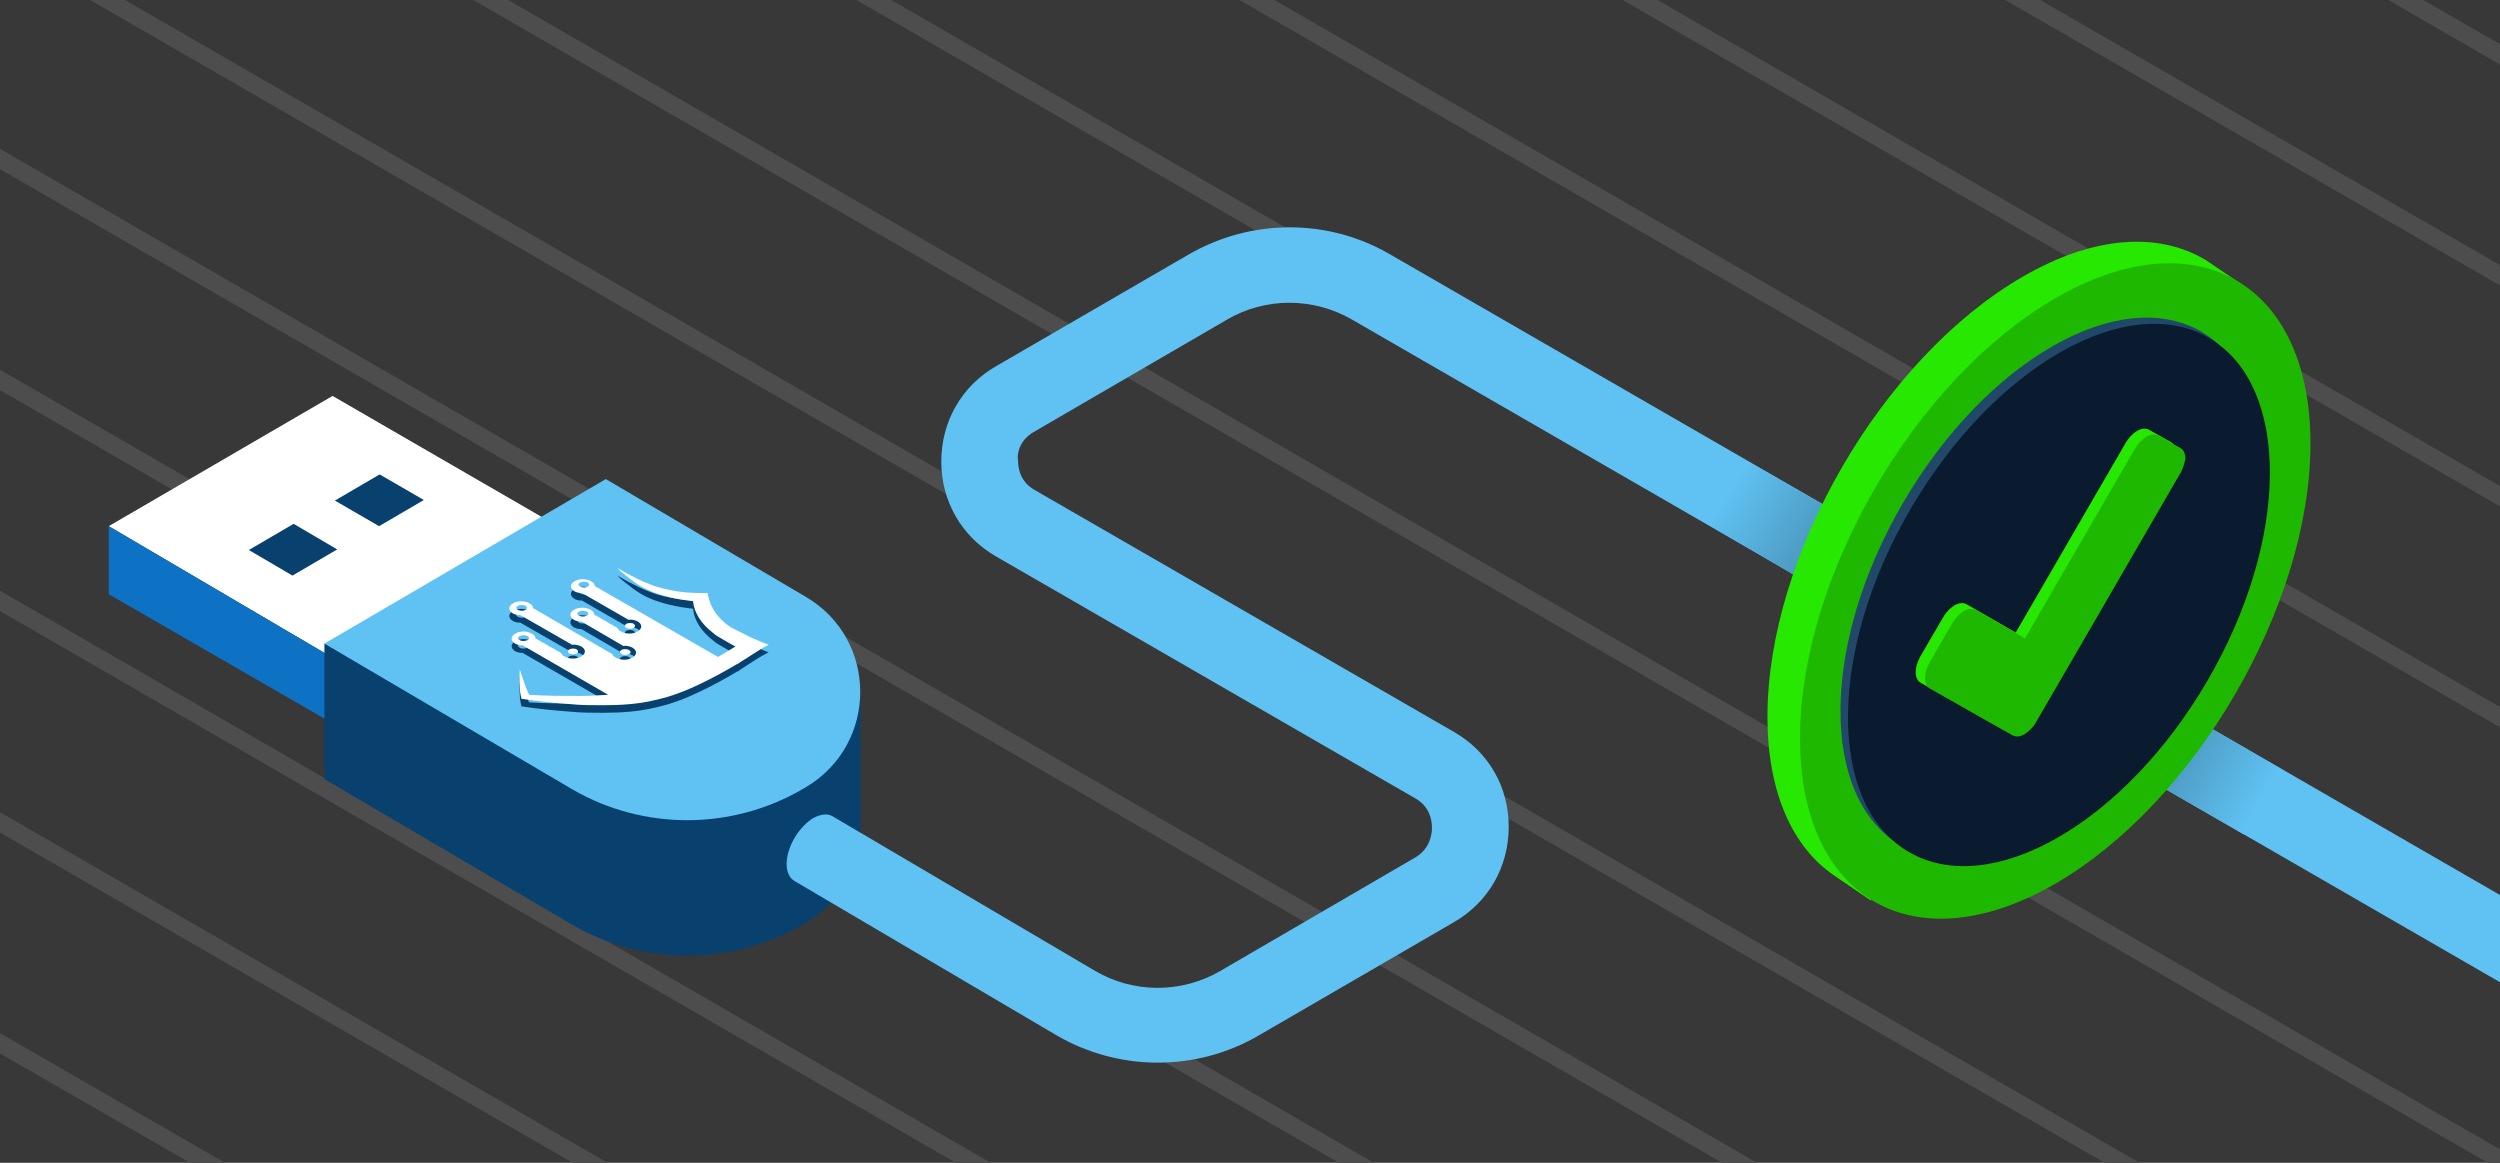 <?xml version="1.0" encoding="utf-8"?>
<!-- Generator: Adobe Illustrator 22.0.0, SVG Export Plug-In . SVG Version: 6.00 Build 0)  -->
<svg version="1.1" id="Layer_1" xmlns="http://www.w3.org/2000/svg" xmlns:xlink="http://www.w3.org/1999/xlink" x="0px" y="0px"
	 viewBox="0 0 430 200" style="enable-background:new 0 0 430 200;" xml:space="preserve">
<style type="text/css">
	.st0{fill:#383838;}
	.st1{fill:#4D4D4D;}
	.st2{fill:#FFFFFF;}
	.st3{fill:#0E72C4;}
	.st4{fill:#08406E;}
	.st5{fill:#60C2F3;}
	.st6{fill:url(#SVGID_1_);}
	.st7{fill:url(#SVGID_2_);}
	.st8{fill:#27E800;}
	.st9{fill:#1FB800;}
	.st10{fill:#224869;}
	.st11{fill:#0A1B2F;}
</style>
<rect x="0" y="0" class="st0" width="430" height="200"/>
<path class="st1" d="M170.4,200h-6L0,105.1v-3.5L170.4,200z M0,25.6v3.5L296.2,200h6L0,25.6z M0,63.6v3.5L230.3,200h6L0,63.6z
	 M32.7,200h6L0,177.7v3.5L32.7,200z M0,139.7v3.5L98.5,200h6L0,139.7z M87.4,0h-6l346.5,200h2.1v-2.3L87.4,0z M416.8,0h-6L430,11.1
	V7.6L416.8,0z M350.9,0h-6L430,49.1v-3.5L350.9,0z M285.1,0h-6L430,87.1v-3.5L285.1,0z M219.2,0h-6L430,125.1v-3.5L219.2,0z
	 M153.3,0h-6L430,163.2v-3.5L153.3,0z M21.5,0h-6l346.5,200h6L21.5,0z"/>
<g>
	<polygon class="st2" points="99.2,92.4 57.2,68.1 18.7,90.5 60.4,115 	"/>
	<polygon class="st3" points="18.7,90.5 18.7,102.2 55.8,123.6 60.4,115 	"/>
	<path class="st4" d="M55.8,134v-23.3l92.2,7c0,6.2,0,18.1,0,24.5c0,6.4-3.1,12.8-9.4,16.5l-0.5,0.3c-12.2,7.1-27.3,7.2-39.6,0.1
		L55.8,134z"/>
	<path class="st5" d="M55.8,110.7l48.4-28.3l34.3,20.2c12.6,7.3,12.6,25.4,0.1,32.8l-0.5,0.3c-12.2,7.1-27.3,7.2-39.6,0.1
		L55.8,110.7z"/>
	<polygon class="st4" points="42.8,94.6 50.5,90.1 58,94.5 50.3,99 	"/>
	<polygon class="st4" points="57.6,86.1 65.3,81.6 72.9,86 65.2,90.5 	"/>
	<path class="st4" d="M106.9,113.7c-0.3-0.2-0.4-0.5,0-0.7c0.3-0.2,0.9-0.2,1.3,0c0.3,0.2,0.4,0.5,0,0.7
		C107.8,113.9,107.2,113.9,106.9,113.7z M109,109.2c0.3-0.2,0.3-0.5,0-0.7c-0.3-0.2-0.9-0.2-1.3,0c-0.3,0.2-0.3,0.5,0,0.7
		C108.1,109.4,108.7,109.4,109,109.2z M99.2,113.6c0.3-0.2,0.3-0.5,0-0.7s-0.9-0.2-1.3,0c-0.3,0.2-0.3,0.5,0,0.7
		S98.8,113.8,99.2,113.6z M127.3,115.2c0,0,0,0-0.1,0.1c-0.5,0.3-0.5,0.3-0.4,0.2c-2,1.2-4.2,2.4-6.5,3.5c-2.3,1.1-4.8,2.1-7.6,2.7
		c-2.8,0.7-5.9,0.9-9,0.9c-1.9,0-3.8,0-5.7-0.2c-2.8-0.2-5.6-0.5-8.3-0.9c-0.2-0.7-0.3-1.5-0.3-2.2c-0.1-1,0-2,0-2.9
		c0.5,1.5,0.9,2.9,1.6,4.4c2.9,0.2,5.8,0.2,8.8,0.2c1.6,0,3.2-0.1,4.8-0.2l-14.7-8.5c-0.5,0-1-0.1-1.3-0.3c-0.8-0.5-0.8-1.2,0-1.7
		c0.8-0.5,2.1-0.5,2.9,0c0.4,0.2,0.6,0.5,0.6,0.8l4.4,2.5c0.1,0.2,0.3,0.5,0.6,0.6c0.8,0.5,2.1,0.5,2.9,0c0.8-0.5,0.8-1.2,0-1.7
		c-0.4-0.2-1-0.4-1.6-0.3l-8.9-5.1c-0.5,0-1-0.1-1.3-0.3c-0.8-0.5-0.8-1.2,0-1.7c0.8-0.5,2.1-0.5,2.9,0c0.4,0.2,0.6,0.5,0.6,0.8
		l13.6,7.9c0.1,0.2,0.3,0.5,0.6,0.6c0.8,0.5,2.1,0.5,2.9,0c0.8-0.5,0.8-1.2,0-1.7c-0.4-0.2-1-0.4-1.6-0.3l-7.2-4.2
		c-0.5,0-1-0.1-1.3-0.3c-0.8-0.5-0.8-1.2,0-1.7c0.8-0.5,2.1-0.5,2.9,0c0.4,0.2,0.6,0.5,0.6,0.8l4,2.3c0.1,0.2,0.3,0.5,0.6,0.6
		c0.8,0.5,2.1,0.5,2.9,0c0.8-0.5,0.8-1.2,0-1.7c-0.4-0.2-1-0.4-1.6-0.3l-8-4.6c-0.5,0-1-0.1-1.3-0.3c-0.8-0.5-0.8-1.2,0-1.7
		c0.8-0.5,2.1-0.5,2.9,0c0.4,0.2,0.6,0.5,0.6,0.8l21.2,12.2c1-0.6,2-1.2,3-1.8c-0.8-0.4-1.6-0.9-2.3-1.3c-0.5-0.3-1.1-0.6-1.5-1
		c-2.1-1.6-3.3-3.5-3.5-5.5c-2.8-0.3-5.5-0.9-7.7-1.9c-0.9-0.4-1.7-0.9-2.4-1.4c-1-0.8-2.1-1.5-2.9-2.4c1,0.6,2.1,1.2,3.3,1.8
		c0.8,0.4,1.5,0.7,2.3,1c1.4,0.6,3,0.9,4.6,1.2c1.8,0.3,3.5,0.3,5.3,0.3c0.1,0.5,0.2,1,0.4,1.5c0.3,1,0.9,1.9,1.7,2.8
		c0.7,0.7,1.4,1.4,2.5,1.9c1,0.5,2,1,3,1.5c0.9,0.4,1.9,0.8,2.9,1.2C130.6,113,129,114.1,127.3,115.2z M101.1,101.4
		c-0.4-0.2-0.9-0.2-1.3,0c-0.4,0.2-0.4,0.5,0,0.7c0.4,0.2,0.9,0.2,1.3,0C101.4,102,101.4,101.7,101.1,101.4z M100.9,106.4
		c-0.4-0.2-0.9-0.2-1.3,0c-0.4,0.2-0.4,0.5,0,0.7c0.4,0.2,0.9,0.2,1.3,0C101.3,107,101.3,106.6,100.9,106.4z M90.4,105.4
		c-0.4-0.2-0.9-0.2-1.3,0c-0.4,0.2-0.4,0.5,0,0.7c0.4,0.2,0.9,0.2,1.3,0C90.7,105.9,90.7,105.6,90.4,105.4z M90.7,110.7
		c-0.4-0.2-0.9-0.2-1.3,0c-0.4,0.2-0.4,0.5,0,0.7c0.3,0.2,0.9,0.2,1.3,0C91.1,111.2,91.1,110.9,90.7,110.7z"/>
	<path class="st2" d="M106.9,112.5c-0.3-0.2-0.4-0.5,0-0.7c0.3-0.2,0.9-0.2,1.3,0c0.3,0.2,0.4,0.5,0,0.7
		C107.8,112.7,107.2,112.7,106.9,112.5z M109,108c0.3-0.2,0.3-0.5,0-0.7c-0.3-0.2-0.9-0.2-1.3,0c-0.3,0.2-0.3,0.5,0,0.7
		C108.1,108.2,108.7,108.2,109,108z M99.2,112.4c0.3-0.2,0.3-0.5,0-0.7c-0.3-0.2-0.9-0.2-1.3,0c-0.3,0.2-0.3,0.5,0,0.7
		C98.3,112.6,98.8,112.6,99.2,112.4z M127.3,113.9c0,0,0,0-0.1,0.1c-0.5,0.3-0.5,0.3-0.4,0.2c-2,1.2-4.2,2.4-6.5,3.5
		c-2.3,1.1-4.8,2.1-7.6,2.7c-2.8,0.7-5.9,0.9-9,0.9c-1.9,0-3.8,0-5.7-0.2c-2.8-0.2-5.6-0.5-8.3-0.9c-0.2-0.7-0.3-1.5-0.3-2.2
		c-0.1-1,0-2,0-2.9c0.5,1.5,0.9,2.9,1.6,4.4c2.9,0.2,5.8,0.2,8.8,0.2c1.6,0,3.2-0.1,4.8-0.2L89.9,111c-0.5,0-1-0.1-1.3-0.3
		c-0.8-0.5-0.8-1.2,0-1.7s2.1-0.5,2.9,0c0.4,0.2,0.6,0.5,0.6,0.8l4.4,2.5c0.1,0.2,0.3,0.5,0.6,0.6c0.8,0.5,2.1,0.5,2.9,0
		c0.8-0.5,0.8-1.2,0-1.7c-0.4-0.2-1-0.4-1.6-0.3l-8.9-5.1c-0.5,0-1-0.1-1.3-0.3c-0.8-0.5-0.8-1.2,0-1.7c0.8-0.5,2.1-0.5,2.9,0
		c0.4,0.2,0.6,0.5,0.6,0.8l13.6,7.9c0.1,0.2,0.3,0.5,0.6,0.6c0.8,0.5,2.1,0.5,2.9,0c0.8-0.5,0.8-1.2,0-1.7c-0.4-0.2-1-0.4-1.6-0.3
		l-7.2-4.2c-0.5,0-1-0.1-1.3-0.3c-0.8-0.5-0.8-1.2,0-1.7c0.8-0.5,2.1-0.5,2.9,0c0.4,0.2,0.6,0.5,0.6,0.8l4,2.3
		c0.1,0.2,0.3,0.5,0.6,0.6c0.8,0.5,2.1,0.5,2.9,0s0.8-1.2,0-1.7c-0.4-0.2-1-0.4-1.6-0.3l-8-4.6c-0.5,0-1-0.1-1.3-0.3
		c-0.8-0.5-0.8-1.2,0-1.7c0.8-0.5,2.1-0.5,2.9,0c0.4,0.2,0.6,0.5,0.6,0.8l21.2,12.2c1-0.6,2-1.2,3-1.8c-0.8-0.4-1.6-0.9-2.3-1.3
		c-0.5-0.3-1.1-0.6-1.5-1c-2.1-1.6-3.3-3.5-3.5-5.5c-2.8-0.3-5.5-0.9-7.7-1.9c-0.9-0.4-1.7-0.9-2.4-1.4c-1-0.8-2.1-1.5-2.9-2.4
		c1,0.6,2.1,1.2,3.3,1.8c0.8,0.4,1.5,0.7,2.3,1c1.4,0.6,3,0.9,4.6,1.2c1.8,0.3,3.5,0.3,5.3,0.3c0.1,0.5,0.2,1,0.4,1.5
		c0.3,1,0.9,1.9,1.7,2.8c0.7,0.7,1.4,1.4,2.5,1.9c1,0.5,2,1,3,1.5c0.9,0.4,1.9,0.8,2.9,1.2C130.6,111.7,129,112.9,127.3,113.9z
		 M101.1,100.2c-0.4-0.2-0.9-0.2-1.3,0c-0.4,0.2-0.4,0.5,0,0.7c0.4,0.2,0.9,0.2,1.3,0C101.4,100.7,101.4,100.4,101.1,100.2z
		 M100.9,105.2c-0.4-0.2-0.9-0.2-1.3,0c-0.4,0.2-0.4,0.5,0,0.7c0.4,0.2,0.9,0.2,1.3,0C101.3,105.7,101.3,105.4,100.9,105.2z
		 M90.4,104.2c-0.4-0.2-0.9-0.2-1.3,0c-0.4,0.2-0.4,0.5,0,0.7c0.4,0.2,0.9,0.2,1.3,0C90.7,104.7,90.7,104.4,90.4,104.2z M90.7,109.4
		c-0.4-0.2-0.9-0.2-1.3,0c-0.4,0.2-0.4,0.5,0,0.7c0.3,0.2,0.9,0.2,1.3,0C91.1,109.9,91.1,109.6,90.7,109.4z"/>
</g>
<g>
	<path class="st5" d="M177.8,74.3L211,55c6.6-3.9,14.9-3.9,21.6,0l197.5,114l0-15L239,43.7c-10.7-6.2-23.9-6.1-34.6,0.1L171.3,63
		c-5.9,3.4-9.4,9.5-9.4,16.4c0,6.8,3.5,12.9,9.4,16.3l72.1,41.6c2.7,1.5,2.9,4.1,2.9,5.1c0,1-0.3,3.6-2.9,5.1L209.9,167
		c-6.7,3.9-15,3.9-21.7-0.1l-45-26.5l0,0c-0.8-0.5-2-0.4-3.3,0.3c-2.5,1.5-4.6,5-4.6,7.9c0,1.4,0.5,2.4,1.3,2.9l0,0l45,26.5
		c10.7,6.3,24.1,6.4,34.9,0.1l33.6-19.5c5.9-3.4,9.4-9.5,9.4-16.4s-3.5-12.9-9.4-16.3l-72.1-41.6c-2.7-1.5-2.9-4.1-2.9-5.1
		C174.9,78.3,175.2,75.8,177.8,74.3z"/>
	<linearGradient id="SVGID_1_" gradientUnits="userSpaceOnUse" x1="297.199" y1="84.283" x2="322.277" y2="100.013">
		<stop  offset="0" style="stop-color:#60C2F3"/>
		<stop  offset="1" style="stop-color:#3E7E9E"/>
	</linearGradient>
	<polygon class="st6" points="300.1,79.1 293.3,89.9 311.6,100.7 319.3,90.1 	"/>
	<linearGradient id="SVGID_2_" gradientUnits="userSpaceOnUse" x1="388.953" y1="137.736" x2="364.191" y2="123.467">
		<stop  offset="0" style="stop-color:#60C2F3"/>
		<stop  offset="1" style="stop-color:#3E7E9E"/>
	</linearGradient>
	<polygon class="st7" points="377.6,123.7 369.6,134.1 385.9,143.5 392.6,132.4 	"/>
</g>
<g>
	<path class="st8" d="M384.5,49.1l0.9-0.3l-5.9-4l0,0c-8-4.9-19.2-4.4-31.6,2.8c-24.2,14-43.9,47.9-43.9,75.7
		c0,13.1,4.4,22.5,11.5,27.3l0,0l6.3,4.3l0-1.4c7.3,2,16.3,0.4,26-5.2c24.2-14,43.9-47.9,43.9-75.7
		C391.8,62.4,389.1,54.4,384.5,49.1z M347.9,139.6c-20,11.6-32.6,2.6-32.6-20.3S331,73.1,351,61.6C371,50,384.2,54,384.2,77
		S367.9,128,347.9,139.6z"/>
	<path class="st9" d="M353.5,152c-24.2,14-43.9,2.7-43.9-25s19.7-61.7,43.9-75.7c24.2-14,43.9-2.7,43.9,25S377.6,138.1,353.5,152z
		 M353.5,60c-20,11.6-36.3,39.6-36.3,62.6s16.3,32.2,36.3,20.7c20-11.6,36.3-39.6,36.3-62.6S373.5,48.5,353.5,60z"/>
	
		<ellipse transform="matrix(0.505 -0.863 0.863 0.505 87.431 354.681)" class="st10" cx="352.8" cy="101.1" rx="51.2" ry="29.5"/>
	
		<ellipse transform="matrix(0.505 -0.863 0.863 0.505 87.116 356.311)" class="st11" cx="354.1" cy="102.2" rx="51.2" ry="29.5"/>
	<path class="st8" d="M373.3,80.6l-20.8,35.9l-3.9,6.7c-0.5,0.9-1.2,1.6-2,2.1c-0.7,0.4-1.4,0.5-2,0.2l-3.9-2.2l-10.4-5.9
		c-0.5-0.3-0.8-1-0.8-1.8s0.3-1.8,0.8-2.7l3.9-6.7c0.5-0.9,1.2-1.6,2-2.1c0.7-0.4,1.4-0.5,2-0.2l8.5,4.9l18.9-32.6
		c0.5-0.9,1.2-1.6,2-2.1c0.7-0.4,1.4-0.5,2-0.2l3.9,2.2c0.5,0.3,0.8,1,0.8,1.8C374.2,78.7,373.9,79.7,373.3,80.6z"/>
	<path class="st9" d="M374.9,81.6l-20.8,35.9l-3.9,6.7c-0.5,0.9-1.2,1.6-2,2.1c-0.7,0.4-1.4,0.5-2,0.2l-3.9-2.2l-10.4-5.9
		c-0.5-0.3-0.8-1-0.8-1.8s0.3-1.8,0.8-2.7l3.9-6.7c0.5-0.9,1.2-1.6,2-2.1c0.7-0.4,1.4-0.5,2-0.2l8.5,4.9l18.9-32.6
		c0.5-0.9,1.2-1.6,2-2.1c0.7-0.4,1.4-0.5,2-0.2l3.9,2.2c0.5,0.3,0.8,1,0.8,1.8C375.7,79.7,375.5,80.7,374.9,81.6z"/>
</g>
</svg>
